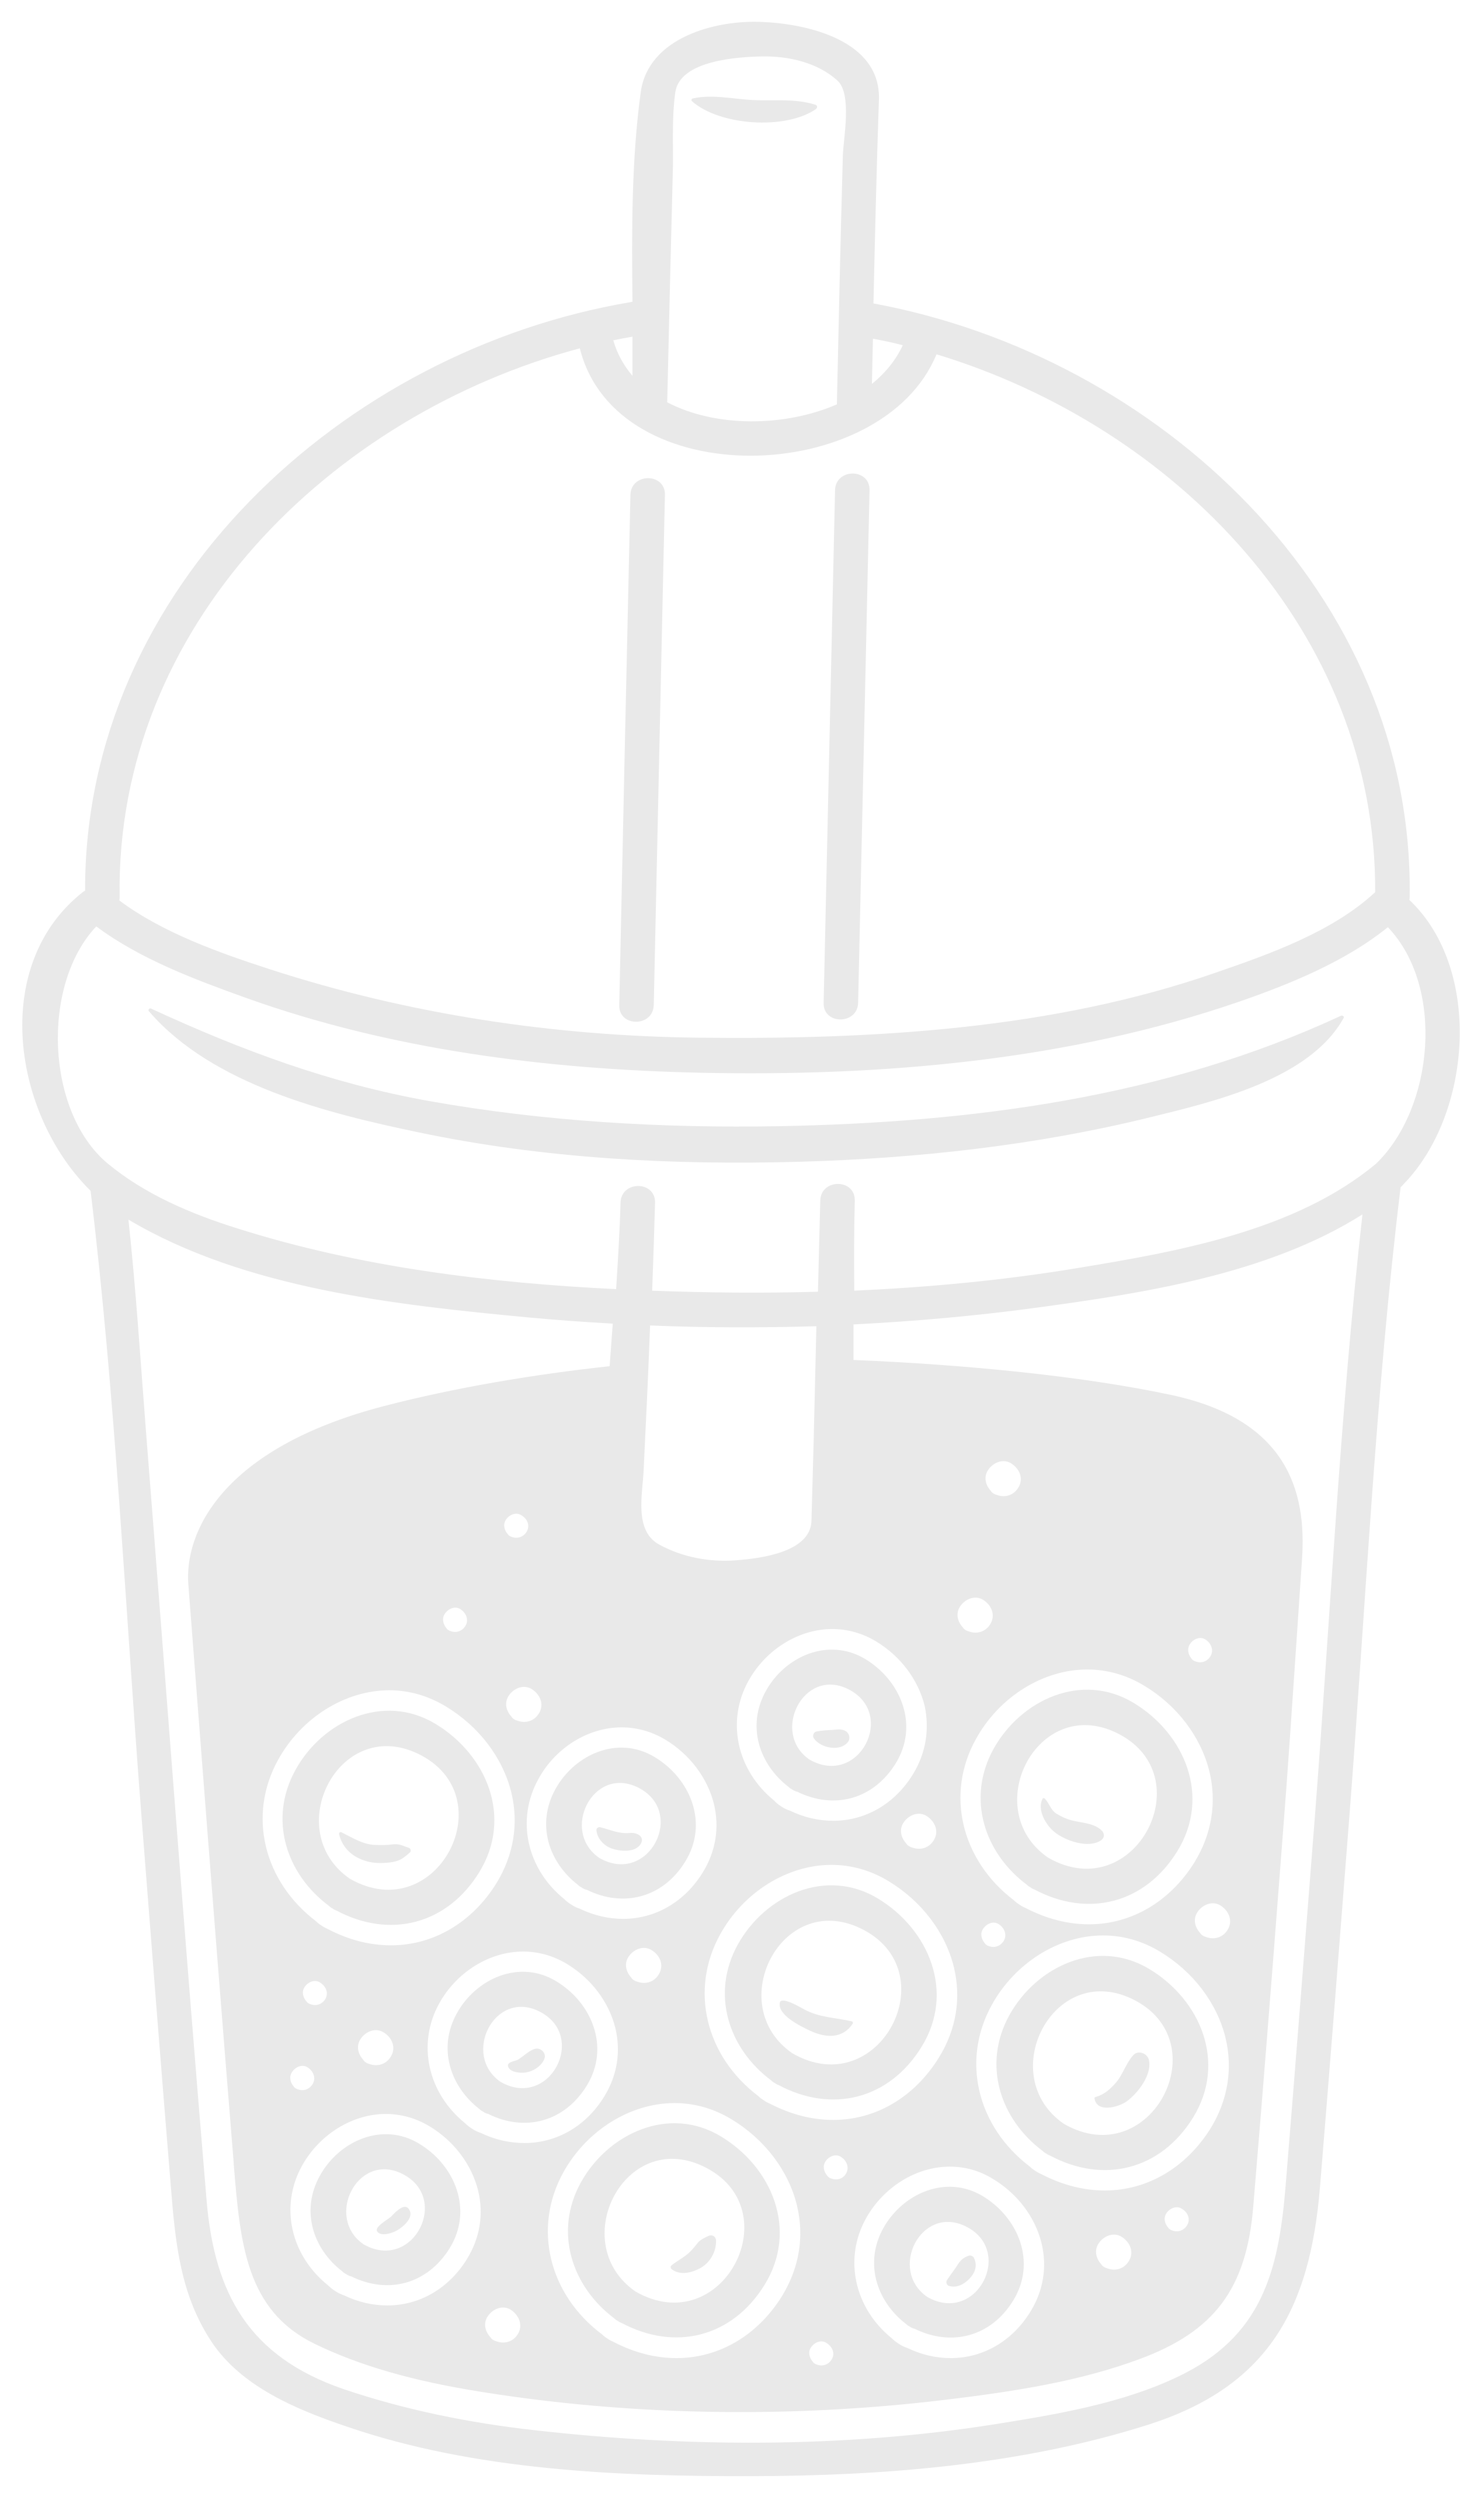 <svg width="59" height="101" viewBox="0 0 59 101" fill="none" xmlns="http://www.w3.org/2000/svg">
<path d="M26.419 40.606C26.566 33.739 26.723 26.862 26.87 19.996C26.891 19.094 25.497 19.094 25.476 19.996C25.319 26.862 25.172 33.739 25.025 40.606C24.994 41.507 26.398 41.507 26.419 40.606Z" fill="#E9E9E9"/>
<path d="M34.678 40.513C34.835 33.615 34.982 26.706 35.139 19.808C35.16 18.907 33.766 18.907 33.745 19.808C33.588 26.706 33.441 33.615 33.284 40.513C33.252 41.414 34.657 41.414 34.678 40.513Z" fill="#E9E9E9"/>
<path d="M32.969 4.409C33.042 4.356 33.032 4.252 32.948 4.231C32.13 3.969 31.25 4.084 30.411 4.042C29.604 4 28.786 3.801 27.989 3.979C27.948 3.99 27.927 4.052 27.958 4.084C29.069 5.08 31.742 5.258 32.969 4.409Z" fill="#E9E9E9"/>
<path d="M56.714 47.85C59.461 45.041 59.933 39.181 56.956 36.361C56.966 36.319 56.966 36.277 56.966 36.235C57.144 24.001 46.818 14.388 35.297 12.26C35.36 9.513 35.423 6.777 35.518 4.031C35.602 1.63 32.624 0.959 30.779 0.886C28.892 0.802 26.198 1.525 25.894 3.716C25.517 6.463 25.527 9.346 25.559 12.197C25.527 12.197 25.496 12.197 25.475 12.208C13.88 14.168 3.408 23.749 3.439 35.983C3.408 36.004 3.387 36.015 3.356 36.036C-0.408 38.992 0.525 45.02 3.66 48.112C4.676 56.52 5.064 65.042 5.725 73.481C6.113 78.461 6.5 83.43 6.909 88.409C7.088 90.621 7.287 92.697 8.534 94.594C9.75 96.439 12.004 97.362 14.017 98.043C19.174 99.815 24.972 100.056 30.37 100.045C35.706 100.035 41.273 99.594 46.389 97.97C51.263 96.418 52.93 93.284 53.339 88.398C53.748 83.43 54.136 78.45 54.523 73.471C55.184 64.99 55.572 56.425 56.599 47.976V47.965C56.641 47.934 56.683 47.892 56.714 47.85ZM36.482 13.948C36.199 14.556 35.769 15.08 35.235 15.51C35.245 14.902 35.266 14.294 35.276 13.686C35.675 13.759 36.084 13.843 36.482 13.948ZM27.288 3.737C27.467 2.427 29.846 2.301 30.779 2.28C31.849 2.259 33.044 2.521 33.851 3.265C34.438 3.811 34.081 5.603 34.06 6.295C33.966 9.639 33.893 12.983 33.819 16.338C31.691 17.26 28.903 17.271 26.963 16.254C27.037 13.078 27.11 9.901 27.194 6.725C27.204 5.75 27.152 4.712 27.288 3.737ZM25.559 13.602C25.559 14.136 25.559 14.661 25.559 15.185C25.213 14.776 24.94 14.304 24.783 13.749C25.045 13.696 25.307 13.644 25.559 13.602ZM23.431 14.073C24.909 19.997 35.664 19.64 37.845 14.315C47.489 17.239 55.624 25.532 55.572 36.046C53.852 37.65 51.295 38.551 49.135 39.296C42.51 41.602 35.255 42.001 28.295 41.927C22.393 41.864 16.522 40.984 10.903 39.16C8.901 38.51 6.574 37.692 4.823 36.382C4.834 36.329 4.834 36.277 4.834 36.224C4.676 25.322 13.356 16.768 23.431 14.073ZM3.89 37.43C5.662 38.751 7.884 39.579 9.928 40.313C15.799 42.42 22.089 43.206 28.295 43.342C35.602 43.499 43.16 42.86 50.11 40.459C52.133 39.757 54.377 38.845 56.085 37.461C58.402 39.893 57.93 44.768 55.614 47.011C52.333 49.758 47.489 50.586 43.401 51.257C40.466 51.739 37.499 52.012 34.522 52.148C34.511 50.922 34.511 49.706 34.543 48.51C34.564 47.609 33.169 47.609 33.148 48.51C33.117 49.737 33.086 50.964 33.054 52.19C30.821 52.253 28.578 52.232 26.355 52.148C26.397 50.964 26.439 49.779 26.471 48.594C26.492 47.693 25.097 47.693 25.076 48.594C25.045 49.747 24.972 50.911 24.898 52.085C19.741 51.834 14.52 51.194 9.593 49.632C7.716 49.045 5.84 48.248 4.341 47.001C1.856 44.915 1.657 39.799 3.89 37.43ZM48.873 71.573C49.177 72.831 48.967 74.1 48.276 75.232C47.29 76.825 45.728 77.748 44.009 77.748C43.149 77.748 42.3 77.528 41.462 77.098C41.367 77.056 41.283 77.014 41.21 76.962C41.126 76.909 41.053 76.857 40.979 76.783C38.841 75.158 38.201 72.485 39.438 70.263C40.382 68.554 42.153 67.453 43.935 67.453C44.743 67.453 45.519 67.674 46.231 68.103C47.563 68.9 48.527 70.168 48.873 71.573ZM48.087 66.426C48.223 66.216 48.517 66.091 48.737 66.258C48.946 66.405 49.062 66.678 48.915 66.919C48.779 67.139 48.538 67.212 48.317 67.128C48.297 67.118 48.265 67.118 48.244 67.097C48.202 67.076 48.171 67.044 48.15 67.013C48.013 66.845 47.961 66.625 48.087 66.426ZM44.648 88.503C43.789 88.503 42.94 88.283 42.101 87.853C42.007 87.811 41.923 87.769 41.849 87.717C41.766 87.665 41.692 87.612 41.619 87.539C39.48 85.914 38.841 83.241 40.078 81.008C41.021 79.299 42.793 78.198 44.575 78.198C45.382 78.198 46.158 78.419 46.871 78.849C48.213 79.656 49.177 80.924 49.523 82.329C49.827 83.587 49.617 84.855 48.925 85.987C47.93 87.581 46.368 88.503 44.648 88.503ZM47.971 89.908C47.835 90.128 47.594 90.202 47.374 90.118C47.353 90.107 47.322 90.107 47.301 90.086C47.259 90.065 47.227 90.034 47.206 90.002C47.07 89.845 47.007 89.625 47.133 89.426C47.269 89.216 47.563 89.09 47.783 89.258C48.003 89.394 48.118 89.667 47.971 89.908ZM45.623 91.344C45.435 91.669 45.078 91.774 44.743 91.648C44.711 91.638 44.669 91.627 44.638 91.606C44.575 91.575 44.533 91.533 44.502 91.481C44.292 91.25 44.208 90.925 44.397 90.642C44.596 90.338 45.015 90.16 45.351 90.39C45.676 90.611 45.833 90.998 45.623 91.344ZM39.732 77.926C39.868 77.716 40.162 77.591 40.382 77.758C40.591 77.905 40.707 78.177 40.56 78.419C40.424 78.639 40.183 78.712 39.962 78.628C39.941 78.618 39.91 78.618 39.889 78.597C39.847 78.576 39.816 78.544 39.795 78.513C39.658 78.345 39.596 78.115 39.732 77.926ZM49.617 77.957C49.429 78.282 49.072 78.387 48.737 78.261C48.705 78.251 48.663 78.24 48.632 78.219C48.569 78.188 48.527 78.146 48.496 78.094C48.286 77.863 48.202 77.538 48.391 77.255C48.59 76.951 49.009 76.773 49.345 77.003C49.659 77.213 49.827 77.601 49.617 77.957ZM41.157 60.094C40.969 60.419 40.612 60.524 40.277 60.398C40.245 60.388 40.203 60.377 40.172 60.356C40.109 60.325 40.067 60.283 40.036 60.23C39.826 60 39.742 59.675 39.931 59.392C40.13 59.088 40.55 58.91 40.885 59.14C41.21 59.36 41.367 59.748 41.157 60.094ZM40.025 65.608C39.837 65.933 39.48 66.038 39.145 65.912C39.113 65.902 39.071 65.891 39.04 65.87C38.977 65.839 38.935 65.797 38.904 65.745C38.694 65.514 38.61 65.189 38.799 64.906C38.998 64.602 39.417 64.424 39.753 64.654C40.067 64.864 40.235 65.252 40.025 65.608ZM40.12 88.032C41.116 88.629 41.828 89.573 42.09 90.631C42.321 91.596 42.164 92.55 41.64 93.399C40.906 94.594 39.721 95.275 38.421 95.275C37.824 95.275 37.237 95.139 36.671 94.867C36.545 94.825 36.43 94.772 36.325 94.699C36.22 94.636 36.115 94.552 36.031 94.468C34.522 93.242 34.092 91.26 34.993 89.635C35.696 88.367 37.027 87.539 38.38 87.539C38.987 87.539 39.575 87.696 40.12 88.032ZM37.939 83.136C36.954 84.73 35.392 85.652 33.673 85.652C32.813 85.652 31.964 85.432 31.125 85.002C31.031 84.96 30.947 84.918 30.874 84.866C30.79 84.813 30.716 84.761 30.643 84.688C28.504 83.063 27.865 80.389 29.102 78.157C30.045 76.448 31.817 75.347 33.599 75.347C34.406 75.347 35.182 75.567 35.895 75.997C37.237 76.804 38.201 78.073 38.547 79.477C38.851 80.746 38.642 82.004 37.939 83.136ZM33.599 88.021C33.578 88.011 33.547 88.011 33.526 87.99C33.484 87.969 33.452 87.937 33.431 87.906C33.295 87.749 33.232 87.528 33.358 87.329C33.494 87.12 33.788 86.994 34.008 87.162C34.218 87.308 34.333 87.581 34.186 87.822C34.071 88.032 33.819 88.105 33.599 88.021ZM33.61 95.328C33.473 95.548 33.232 95.621 33.012 95.537C32.991 95.527 32.96 95.527 32.939 95.506C32.897 95.485 32.865 95.454 32.844 95.422C32.708 95.265 32.645 95.034 32.771 94.846C32.907 94.636 33.201 94.51 33.421 94.678C33.641 94.825 33.757 95.087 33.61 95.328ZM19.426 86.176C19.3 86.134 19.185 86.082 19.08 86.008C18.975 85.945 18.87 85.862 18.787 85.778C17.277 84.551 16.847 82.57 17.749 80.945C18.451 79.677 19.782 78.849 21.135 78.849C21.753 78.849 22.351 79.016 22.896 79.341C23.892 79.939 24.605 80.882 24.867 81.941C25.097 82.905 24.94 83.859 24.416 84.709C23.682 85.904 22.498 86.585 21.198 86.585C20.59 86.585 19.992 86.449 19.426 86.176ZM20.936 94.29C20.747 94.615 20.39 94.72 20.055 94.594C20.024 94.584 19.982 94.573 19.95 94.552C19.887 94.521 19.845 94.479 19.814 94.426C19.604 94.196 19.52 93.871 19.709 93.588C19.908 93.284 20.328 93.105 20.663 93.336C20.978 93.556 21.135 93.944 20.936 94.29ZM18.011 68.942C19.353 69.749 20.317 71.018 20.663 72.422C20.967 73.68 20.757 74.949 20.066 76.081C19.08 77.674 17.518 78.597 15.799 78.597C14.939 78.597 14.09 78.377 13.262 77.947C13.168 77.905 13.084 77.863 13.01 77.811C12.927 77.758 12.853 77.706 12.78 77.632C10.641 76.007 10.002 73.334 11.239 71.102C12.182 69.393 13.954 68.292 15.736 68.292C16.522 68.292 17.298 68.512 18.011 68.942ZM17.979 65.2C18.116 64.99 18.409 64.864 18.629 65.032C18.839 65.178 18.954 65.451 18.808 65.692C18.671 65.912 18.43 65.986 18.21 65.902C18.189 65.891 18.158 65.891 18.137 65.87C18.095 65.849 18.063 65.818 18.042 65.787C17.906 65.619 17.843 65.388 17.979 65.2ZM25.118 69.791C25.737 69.791 26.334 69.959 26.88 70.284C27.875 70.881 28.588 71.835 28.85 72.884C29.081 73.848 28.924 74.802 28.4 75.651C27.666 76.846 26.481 77.528 25.181 77.528C24.584 77.528 23.997 77.391 23.431 77.119C23.305 77.077 23.189 77.024 23.085 76.951C22.98 76.888 22.875 76.804 22.791 76.72C21.282 75.494 20.852 73.513 21.753 71.888C22.435 70.619 23.766 69.791 25.118 69.791ZM26.628 79.76C26.439 80.085 26.083 80.19 25.747 80.064C25.716 80.054 25.674 80.043 25.643 80.023C25.58 79.991 25.538 79.949 25.506 79.897C25.297 79.666 25.213 79.341 25.401 79.058C25.601 78.754 26.02 78.576 26.355 78.806C26.68 79.016 26.838 79.404 26.628 79.76ZM21.785 69.215C21.596 69.54 21.24 69.644 20.904 69.519C20.873 69.508 20.831 69.498 20.799 69.477C20.736 69.445 20.695 69.403 20.663 69.351C20.453 69.12 20.37 68.795 20.558 68.512C20.757 68.208 21.177 68.03 21.512 68.26C21.837 68.481 21.994 68.869 21.785 69.215ZM21.282 61.887C21.145 62.107 20.904 62.18 20.684 62.096C20.663 62.086 20.632 62.086 20.611 62.065C20.569 62.044 20.537 62.013 20.516 61.981C20.38 61.824 20.317 61.604 20.443 61.405C20.579 61.195 20.873 61.069 21.093 61.237C21.313 61.373 21.428 61.646 21.282 61.887ZM15.799 83.084C15.61 83.409 15.254 83.513 14.918 83.388C14.887 83.377 14.845 83.367 14.813 83.346C14.751 83.314 14.709 83.272 14.677 83.22C14.468 82.989 14.384 82.664 14.572 82.381C14.772 82.077 15.191 81.899 15.526 82.13C15.851 82.339 16.009 82.738 15.799 83.084ZM13.147 80.767C13.011 80.987 12.769 81.06 12.549 80.977C12.528 80.966 12.497 80.966 12.476 80.945C12.434 80.924 12.402 80.893 12.382 80.861C12.245 80.704 12.182 80.473 12.308 80.285C12.444 80.075 12.738 79.949 12.958 80.117C13.178 80.264 13.283 80.526 13.147 80.767ZM11.805 83.713C11.941 83.503 12.235 83.377 12.455 83.545C12.665 83.692 12.78 83.964 12.633 84.205C12.497 84.425 12.256 84.499 12.036 84.415C12.015 84.404 11.983 84.404 11.962 84.383C11.92 84.362 11.889 84.331 11.868 84.3C11.732 84.142 11.669 83.912 11.805 83.713ZM12.203 87.507C12.906 86.239 14.237 85.411 15.589 85.411C16.208 85.411 16.805 85.579 17.35 85.904C18.346 86.501 19.059 87.455 19.321 88.503C19.552 89.468 19.395 90.422 18.87 91.271C18.137 92.466 16.952 93.147 15.652 93.147C15.055 93.147 14.468 93.011 13.902 92.739C13.776 92.697 13.66 92.644 13.556 92.571C13.451 92.508 13.346 92.424 13.262 92.34C11.732 91.114 11.302 89.132 12.203 87.507ZM22.76 87.78C23.703 86.071 25.475 84.971 27.257 84.971C28.064 84.971 28.84 85.191 29.553 85.621C30.895 86.428 31.859 87.696 32.205 89.101C32.509 90.359 32.299 91.627 31.607 92.76C30.622 94.353 29.06 95.275 27.341 95.275C26.481 95.275 25.632 95.055 24.804 94.626C24.71 94.584 24.626 94.542 24.552 94.489C24.468 94.437 24.395 94.384 24.322 94.311C22.162 92.686 21.533 90.002 22.76 87.78ZM37.74 74.341C37.551 74.666 37.195 74.77 36.859 74.645C36.828 74.634 36.786 74.624 36.755 74.603C36.692 74.571 36.65 74.529 36.618 74.477C36.409 74.246 36.325 73.921 36.514 73.638C36.713 73.334 37.132 73.156 37.468 73.387C37.792 73.607 37.95 73.995 37.74 74.341ZM36.891 71.689C36.157 72.884 34.972 73.565 33.673 73.565C33.075 73.565 32.488 73.429 31.922 73.156C31.796 73.114 31.681 73.062 31.576 72.988C31.471 72.925 31.366 72.842 31.282 72.747C29.773 71.521 29.343 69.54 30.245 67.915C30.947 66.646 32.278 65.818 33.631 65.818C34.249 65.818 34.847 65.986 35.392 66.311C36.388 66.908 37.101 67.862 37.363 68.91C37.572 69.875 37.415 70.839 36.891 71.689ZM32.876 58.407C32.844 59.423 32.824 60.44 32.792 61.447C32.75 62.736 30.674 62.967 29.762 63.04C28.693 63.124 27.592 62.925 26.649 62.411C25.611 61.855 25.968 60.367 26.009 59.413C26.104 57.463 26.198 55.503 26.271 53.553C28.504 53.647 30.748 53.647 32.991 53.584C32.949 55.188 32.918 56.803 32.876 58.407ZM53.129 73.481C52.741 78.461 52.353 83.43 51.945 88.409C51.661 91.816 50.959 94.405 47.657 95.999C45.361 97.11 42.688 97.55 40.193 97.949C34.092 98.913 27.739 98.882 21.617 98.19C18.986 97.896 16.375 97.372 13.87 96.523C10.096 95.223 8.66 92.718 8.345 88.86C7.475 78.492 6.71 68.114 5.892 57.736C5.672 54.916 5.494 52.085 5.19 49.276C9.897 52.075 16.03 52.725 21.345 53.228C22.477 53.333 23.619 53.416 24.762 53.479C24.72 54.056 24.678 54.622 24.636 55.199C21.607 55.524 18.357 56.069 15.505 56.813C8.912 58.532 7.444 61.96 7.612 64.025C7.758 65.975 7.916 67.915 8.062 69.865C8.503 75.578 8.964 81.48 9.436 87.287L9.446 87.455C9.708 90.621 9.928 93.347 12.717 94.699C14.53 95.579 16.669 96.198 19.447 96.638C22.833 97.183 26.366 97.456 29.92 97.456C32.603 97.456 35.318 97.299 37.992 96.984C41.105 96.617 43.663 96.198 46.043 95.317C49.083 94.196 50.372 92.466 50.645 89.153C51.022 84.646 51.379 80.138 51.724 75.62L51.829 74.257C52.039 71.605 52.217 68.9 52.395 66.279C52.469 65.2 52.542 64.099 52.615 63.008C52.804 60.293 52.049 57.369 47.332 56.362C43.81 55.608 39.071 55.136 34.49 54.947C34.49 54.465 34.49 53.993 34.49 53.511C36.985 53.385 39.459 53.165 41.923 52.83C46.252 52.242 51.242 51.477 55.058 49.066C54.146 57.18 53.758 65.367 53.129 73.481Z" fill="#E9E9E9"/>
<path d="M16.878 45.743C21.952 46.813 27.183 47.085 32.351 46.938C37.079 46.802 41.859 46.278 46.461 45.146C48.977 44.527 52.929 43.626 54.303 41.12V41.11C54.303 41.099 54.313 41.089 54.303 41.078C54.303 41.068 54.303 41.068 54.292 41.068C54.292 41.068 54.292 41.057 54.282 41.057C54.282 41.057 54.271 41.057 54.271 41.047C54.261 41.036 54.261 41.036 54.25 41.036H54.24C54.229 41.036 54.219 41.036 54.208 41.036H54.198C47.069 44.349 39.27 45.355 31.471 45.502C26.753 45.586 21.994 45.314 17.339 44.485C13.356 43.773 9.771 42.441 6.112 40.754C6.07 40.733 6.039 40.743 6.018 40.774C5.997 40.795 5.986 40.837 6.028 40.869C8.576 43.825 13.22 44.978 16.878 45.743Z" fill="#E9E9E9"/>
<path d="M46.44 79.552C44.343 78.293 41.891 79.436 40.79 81.418C39.689 83.409 40.412 85.621 42.142 86.911C42.184 86.953 42.226 86.984 42.289 87.016C42.341 87.057 42.394 87.078 42.446 87.099C44.595 88.242 46.901 87.676 48.212 85.558C49.585 83.336 48.516 80.799 46.44 79.552ZM42.991 85.81C40.192 83.871 42.54 79.237 45.738 80.757C49.291 82.455 46.514 87.833 42.991 85.81Z" fill="#E9E9E9"/>
<path d="M24.825 93.671C24.867 93.713 24.909 93.745 24.972 93.776C25.025 93.818 25.077 93.839 25.129 93.86C27.278 95.002 29.585 94.436 30.895 92.319C32.268 90.096 31.199 87.559 29.123 86.312C27.027 85.054 24.574 86.197 23.473 88.178C22.372 90.17 23.106 92.382 24.825 93.671ZM28.421 87.528C31.985 89.226 29.207 94.615 25.674 92.581C22.886 90.631 25.224 85.998 28.421 87.528Z" fill="#E9E9E9"/>
<path d="M45.801 68.796C43.704 67.538 41.251 68.68 40.15 70.662C39.05 72.653 39.773 74.865 41.503 76.155C41.545 76.197 41.587 76.228 41.65 76.26C41.702 76.302 41.754 76.323 41.807 76.344C43.956 77.486 46.262 76.92 47.572 74.802C48.946 72.58 47.876 70.043 45.801 68.796ZM42.352 75.054C39.553 73.115 41.901 68.481 45.098 70.001C48.652 71.7 45.874 77.077 42.352 75.054Z" fill="#E9E9E9"/>
<path d="M23.704 84.279C24.668 82.727 23.924 80.913 22.467 80.043C20.989 79.152 19.238 79.939 18.462 81.343C17.686 82.738 18.179 84.289 19.374 85.212C19.416 85.254 19.458 85.285 19.521 85.316C19.594 85.369 19.668 85.4 19.731 85.411C21.209 86.145 22.802 85.736 23.704 84.279ZM21.754 81.249C23.788 82.213 22.226 85.264 20.223 84.111C18.661 83.021 19.972 80.4 21.754 81.249Z" fill="#E9E9E9"/>
<path d="M23.356 76.155C23.398 76.197 23.44 76.229 23.503 76.26C23.576 76.312 23.649 76.344 23.712 76.354C25.201 77.088 26.794 76.669 27.686 75.222C28.65 73.671 27.906 71.857 26.448 70.987C24.97 70.096 23.22 70.882 22.444 72.287C21.668 73.692 22.161 75.233 23.356 76.155ZM25.746 72.203C27.78 73.168 26.218 76.218 24.216 75.065C22.643 73.975 23.953 71.354 25.746 72.203Z" fill="#E9E9E9"/>
<path d="M35.696 90.023C34.92 91.418 35.413 92.969 36.608 93.892C36.65 93.933 36.692 93.965 36.755 93.996C36.828 94.049 36.902 94.08 36.965 94.091C38.453 94.825 40.047 94.405 40.938 92.959C41.902 91.407 41.158 89.594 39.701 88.723C38.223 87.843 36.472 88.629 35.696 90.023ZM38.998 89.939C41.032 90.904 39.47 93.954 37.468 92.801C35.895 91.711 37.206 89.09 38.998 89.939Z" fill="#E9E9E9"/>
<path d="M34.952 67.023C33.474 66.143 31.723 66.918 30.948 68.323C30.172 69.718 30.664 71.269 31.86 72.192C31.901 72.233 31.943 72.265 32.006 72.296C32.08 72.349 32.153 72.38 32.216 72.391C33.705 73.124 35.288 72.705 36.189 71.258C37.154 69.707 36.409 67.893 34.952 67.023ZM32.709 71.091C31.147 70.011 32.457 67.38 34.239 68.229C36.273 69.193 34.721 72.244 32.709 71.091Z" fill="#E9E9E9"/>
<path d="M13.838 91.775C13.88 91.817 13.922 91.848 13.985 91.879C14.058 91.932 14.131 91.963 14.194 91.974C15.683 92.708 17.266 92.288 18.167 90.842C19.132 89.29 18.387 87.477 16.93 86.606C15.452 85.715 13.702 86.502 12.926 87.906C12.15 89.301 12.632 90.852 13.838 91.775ZM16.218 87.812C18.251 88.776 16.689 91.827 14.687 90.674C13.125 89.594 14.435 86.963 16.218 87.812Z" fill="#E9E9E9"/>
<path d="M35.465 76.699C33.369 75.441 30.916 76.584 29.815 78.565C28.714 80.557 29.438 82.769 31.168 84.058C31.209 84.1 31.251 84.132 31.314 84.163C31.367 84.205 31.419 84.226 31.471 84.247C33.62 85.39 35.927 84.824 37.237 82.706C38.61 80.494 37.541 77.947 35.465 76.699ZM32.017 82.958C29.218 81.018 31.566 76.385 34.763 77.905C38.327 79.603 35.549 84.991 32.017 82.958Z" fill="#E9E9E9"/>
<path d="M11.94 71.511C10.839 73.503 11.563 75.715 13.293 77.004C13.334 77.046 13.376 77.077 13.439 77.109C13.492 77.151 13.544 77.172 13.597 77.193C15.745 78.335 18.052 77.769 19.362 75.652C20.735 73.429 19.666 70.892 17.59 69.645C15.494 68.387 13.03 69.53 11.94 71.511ZM16.878 70.85C20.442 72.549 17.664 77.927 14.131 75.903C11.343 73.964 13.68 69.33 16.878 70.85Z" fill="#E9E9E9"/>
<path d="M43.295 73.544C43.086 73.492 42.886 73.397 42.698 73.282C42.457 73.135 42.404 72.852 42.216 72.664C42.195 72.643 42.142 72.643 42.132 72.674C41.891 73.125 42.279 73.764 42.635 74.037C43.075 74.383 43.998 74.697 44.501 74.351C44.627 74.257 44.648 74.11 44.543 73.984C44.239 73.649 43.715 73.66 43.295 73.544Z" fill="#E9E9E9"/>
<path d="M32.478 81.175C32.394 81.133 31.566 80.63 31.514 80.913C31.409 81.416 32.373 81.877 32.73 82.045C33.359 82.339 34.04 82.391 34.459 81.762C34.48 81.731 34.459 81.668 34.417 81.668C33.736 81.511 33.107 81.521 32.478 81.175Z" fill="#E9E9E9"/>
<path d="M34.186 69.948C33.998 69.833 33.819 69.885 33.61 69.896C33.4 69.906 33.19 69.917 32.991 69.959C32.876 69.98 32.824 70.137 32.886 70.231C33.159 70.64 33.998 70.797 34.291 70.347C34.364 70.21 34.312 70.032 34.186 69.948Z" fill="#E9E9E9"/>
<path d="M24.72 74.687C25.055 74.802 25.674 74.865 25.894 74.498C26.072 74.184 25.705 74.027 25.454 74.058C25.003 74.1 24.688 73.932 24.259 73.827C24.185 73.806 24.101 73.859 24.101 73.943C24.133 74.289 24.405 74.572 24.72 74.687Z" fill="#E9E9E9"/>
<path d="M13.703 74.11C13.839 74.676 14.259 75.043 14.814 75.2C15.108 75.284 15.422 75.284 15.716 75.252C16.125 75.21 16.271 75.106 16.565 74.844C16.638 74.781 16.586 74.676 16.513 74.655C16.25 74.571 16.156 74.487 15.863 74.519C15.632 74.55 15.401 74.55 15.16 74.54C14.668 74.529 14.238 74.246 13.808 74.036C13.755 73.994 13.693 74.047 13.703 74.11Z" fill="#E9E9E9"/>
<path d="M21.146 83.744C21.492 83.734 21.89 83.492 22.005 83.167C22.079 82.947 21.848 82.717 21.617 82.78C21.366 82.853 21.156 83.084 20.926 83.22C20.831 83.272 20.496 83.304 20.527 83.471C20.58 83.713 20.947 83.754 21.146 83.744Z" fill="#E9E9E9"/>
<path d="M16.091 90.087C16.343 89.93 16.762 89.552 16.511 89.238C16.312 88.986 15.913 89.447 15.787 89.573C15.683 89.668 15.148 89.961 15.232 90.139C15.368 90.401 15.903 90.213 16.091 90.087Z" fill="#E9E9E9"/>
<path d="M28.285 91.648C28.694 91.428 28.956 90.967 28.935 90.516C28.924 90.348 28.767 90.275 28.631 90.338C28.515 90.39 28.316 90.484 28.222 90.589C28.107 90.726 28.002 90.872 27.865 90.998C27.635 91.218 27.373 91.334 27.132 91.533C27.079 91.575 27.1 91.659 27.153 91.69C27.488 91.942 27.949 91.826 28.285 91.648Z" fill="#E9E9E9"/>
<path d="M38.358 92.361C38.652 92.445 38.924 92.309 39.134 92.11C39.396 91.858 39.522 91.544 39.354 91.219C39.323 91.156 39.228 91.114 39.155 91.135C38.914 91.219 38.809 91.323 38.673 91.544C38.547 91.743 38.39 91.932 38.264 92.131C38.212 92.215 38.264 92.34 38.358 92.361Z" fill="#E9E9E9"/>
<path d="M45.791 83.041C45.498 83.367 45.383 83.807 45.1 84.142C44.858 84.415 44.617 84.635 44.261 84.729C44.23 84.74 44.23 84.761 44.23 84.782C44.324 85.379 45.184 85.138 45.508 84.918C45.97 84.593 46.588 83.807 46.42 83.199C46.337 82.947 45.98 82.821 45.791 83.041Z" fill="#E9E9E9"/>
</svg>
